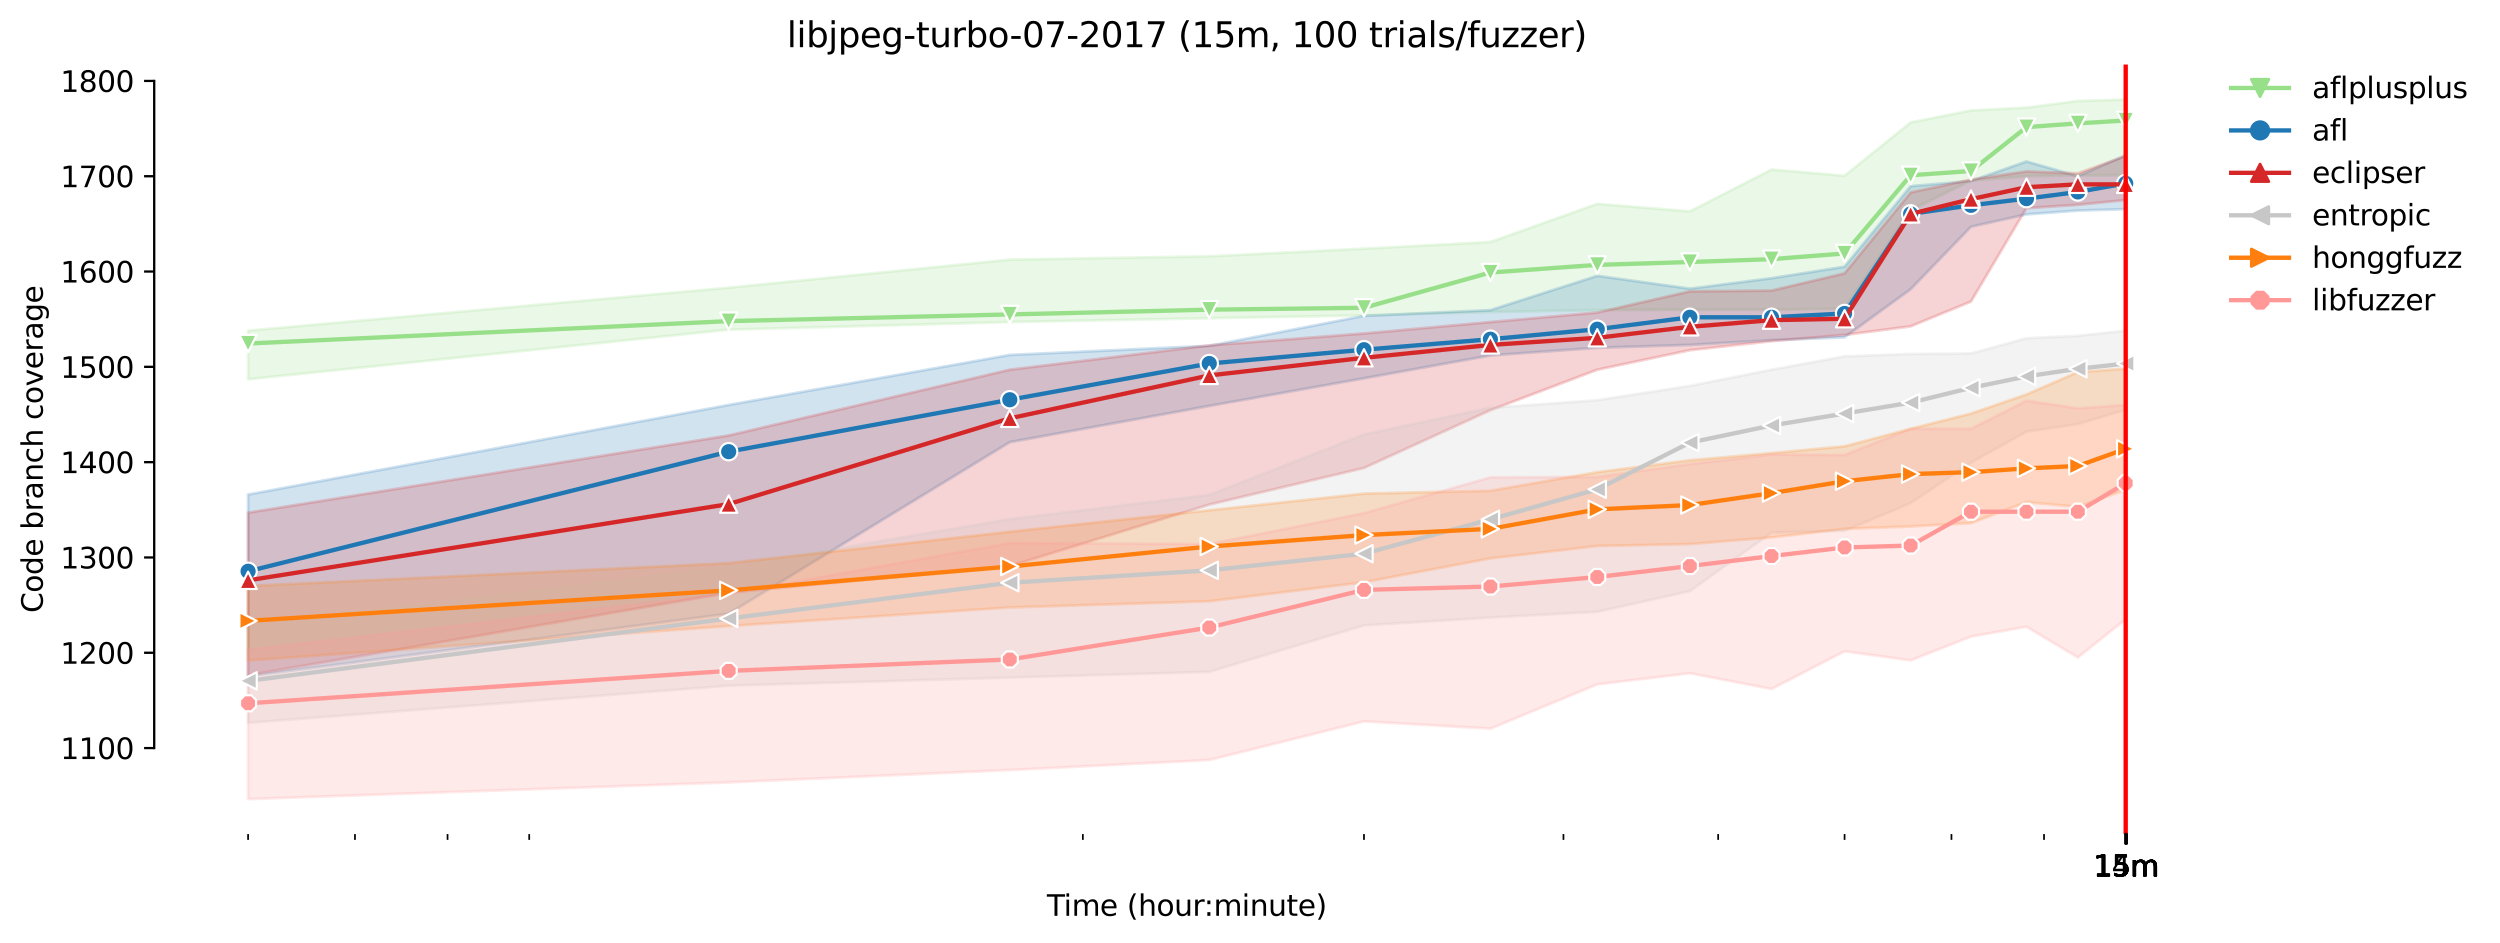 <?xml version="1.0" encoding="utf-8" standalone="no"?>
<!DOCTYPE svg PUBLIC "-//W3C//DTD SVG 1.1//EN"
  "http://www.w3.org/Graphics/SVG/1.1/DTD/svg11.dtd">
<svg height="325.986pt" version="1.1" viewBox="0 0 864.542 325.986" width="864.542pt" xmlns="http://www.w3.org/2000/svg" xmlns:xlink="http://www.w3.org/1999/xlink">
 <defs>
  <style type="text/css">*{stroke-linecap:butt;stroke-linejoin:round;}</style>
 </defs>
 <g id="figure_1">
  <g id="patch_1">
   <path d="M 0 325.986 
L 864.542 325.986 
L 864.542 0 
L 0 0 
z
" style="fill:#ffffff;"/>
  </g>
  <g id="axes_1">
   <g id="patch_2">
    <path d="M 53.328 288.43 
L 767.568 288.43 
L 767.568 22.318 
L 53.328 22.318 
z
" style="fill:#ffffff;"/>
   </g>
   <g id="PolyCollection_1">
    <defs>
     <path d="M 85.794 -211.648 
L 85.794 -194.839 
L 251.989 -211.977 
L 349.208 -214.614 
L 418.185 -215.932 
L 471.688 -216.921 
L 515.404 -218.075 
L 552.364 -218.73 
L 584.381 -218.899 
L 612.622 -218.894 
L 637.884 -219.228 
L 660.737 -253.316 
L 681.6 -263.557 
L 700.791 -265.041 
L 718.56 -265.37 
L 735.103 -265.37 
L 735.103 -291.572 
L 735.103 -291.572 
L 718.56 -291.078 
L 700.791 -288.771 
L 681.6 -287.782 
L 660.737 -283.662 
L 637.884 -265.205 
L 612.622 -267.348 
L 584.381 -252.899 
L 552.364 -255.483 
L 515.404 -242.299 
L 471.688 -239.992 
L 418.185 -237.355 
L 349.208 -236.202 
L 251.989 -226.496 
L 85.794 -211.648 
z
" id="md6601ae8f3" style="stroke:#98df8a;stroke-opacity:0.2;"/>
    </defs>
    <g clip-path="url(#pdb6bceb025)">
     <use style="fill:#98df8a;fill-opacity:0.2;stroke:#98df8a;stroke-opacity:0.2;" x="0" xlink:href="#md6601ae8f3" y="325.986"/>
    </g>
   </g>
   <g id="PolyCollection_2">
    <defs>
     <path d="M 85.794 -154.959 
L 85.794 -92.173 
L 251.989 -113.761 
L 349.208 -173.078 
L 418.185 -185.61 
L 471.688 -195.168 
L 515.404 -203.078 
L 552.364 -205.715 
L 584.381 -206.704 
L 612.622 -208.352 
L 637.884 -209.341 
L 660.737 -225.964 
L 681.6 -247.573 
L 700.791 -251.857 
L 718.56 -253.171 
L 735.103 -253.67 
L 735.103 -272.291 
L 735.103 -272.291 
L 718.56 -265.041 
L 700.791 -270.149 
L 681.6 -263.393 
L 660.737 -261.601 
L 637.884 -233.755 
L 612.622 -229.775 
L 584.381 -226.149 
L 552.364 -230.599 
L 515.404 -218.734 
L 471.688 -216.756 
L 418.185 -206.383 
L 349.208 -203.243 
L 251.989 -185.94 
L 85.794 -154.959 
z
" id="ma9e7f4d137" style="stroke:#1f77b4;stroke-opacity:0.2;"/>
    </defs>
    <g clip-path="url(#pdb6bceb025)">
     <use style="fill:#1f77b4;fill-opacity:0.2;stroke:#1f77b4;stroke-opacity:0.2;" x="0" xlink:href="#ma9e7f4d137" y="325.986"/>
    </g>
   </g>
   <g id="PolyCollection_3">
    <defs>
     <path d="M 85.794 -148.697 
L 85.794 -92.503 
L 251.989 -121.012 
L 349.208 -130.24 
L 418.185 -151.498 
L 471.688 -164.159 
L 515.404 -184.127 
L 552.364 -198.131 
L 584.381 -204.891 
L 612.622 -208.022 
L 637.884 -210.165 
L 660.737 -213.131 
L 681.6 -221.7 
L 700.791 -253.995 
L 718.56 -255.153 
L 735.103 -256.801 
L 735.103 -272.036 
L 735.103 -272.036 
L 718.56 -266.029 
L 700.791 -266.689 
L 681.6 -263.887 
L 660.737 -259.438 
L 637.884 -231.448 
L 612.622 -225.49 
L 584.381 -225.223 
L 552.364 -217.91 
L 515.404 -214.614 
L 471.688 -210.667 
L 418.185 -206.539 
L 349.208 -198.135 
L 251.989 -175.393 
L 85.794 -148.697 
z
" id="me989c72de7" style="stroke:#d62728;stroke-opacity:0.2;"/>
    </defs>
    <g clip-path="url(#pdb6bceb025)">
     <use style="fill:#d62728;fill-opacity:0.2;stroke:#d62728;stroke-opacity:0.2;" x="0" xlink:href="#me989c72de7" y="325.986"/>
    </g>
   </g>
   <g id="PolyCollection_4">
    <defs>
     <path d="M 85.794 -109.476 
L 85.794 -76.023 
L 251.989 -88.873 
L 349.208 -91.679 
L 418.185 -93.656 
L 471.688 -109.723 
L 515.404 -112.442 
L 552.364 -114.412 
L 584.381 -121.576 
L 612.622 -141.776 
L 637.884 -142.435 
L 660.737 -151.993 
L 681.6 -166 
L 700.791 -176.708 
L 718.56 -179.332 
L 735.103 -184.292 
L 735.103 -211.648 
L 735.103 -211.648 
L 718.56 -209.835 
L 700.791 -209.011 
L 681.6 -203.738 
L 660.737 -203.577 
L 637.884 -202.749 
L 612.622 -198.135 
L 584.381 -192.532 
L 552.364 -187.588 
L 515.404 -184.951 
L 471.688 -175.723 
L 418.185 -154.794 
L 349.208 -146.435 
L 251.989 -129.915 
L 85.794 -109.476 
z
" id="mcd4bc204a5" style="stroke:#c7c7c7;stroke-opacity:0.2;"/>
    </defs>
    <g clip-path="url(#pdb6bceb025)">
     <use style="fill:#c7c7c7;fill-opacity:0.2;stroke:#c7c7c7;stroke-opacity:0.2;" x="0" xlink:href="#mcd4bc204a5" y="325.986"/>
    </g>
   </g>
   <g id="PolyCollection_5">
    <defs>
     <path d="M 85.794 -123.319 
L 85.794 -97.574 
L 251.989 -109.476 
L 349.208 -115.903 
L 418.185 -118.045 
L 471.688 -124.637 
L 515.404 -132.877 
L 552.364 -137.161 
L 584.381 -137.821 
L 612.622 -140.128 
L 637.884 -143.086 
L 660.737 -143.918 
L 681.6 -145.071 
L 700.791 -152.322 
L 718.56 -150.674 
L 735.103 -156.607 
L 735.103 -198.464 
L 735.103 -198.464 
L 718.56 -197.311 
L 700.791 -189.578 
L 681.6 -182.974 
L 660.737 -177.7 
L 637.884 -171.648 
L 612.622 -169.3 
L 584.381 -166.824 
L 552.364 -162.704 
L 515.404 -156.277 
L 471.688 -155.289 
L 418.185 -149.521 
L 349.208 -142.105 
L 251.989 -131.229 
L 85.794 -123.319 
z
" id="m5d52ae0703" style="stroke:#ff7f0e;stroke-opacity:0.2;"/>
    </defs>
    <g clip-path="url(#pdb6bceb025)">
     <use style="fill:#ff7f0e;fill-opacity:0.2;stroke:#ff7f0e;stroke-opacity:0.2;" x="0" xlink:href="#m5d52ae0703" y="325.986"/>
    </g>
   </g>
   <g id="PolyCollection_6">
    <defs>
     <path d="M 85.794 -101.237 
L 85.794 -49.652 
L 251.989 -55.424 
L 349.208 -59.692 
L 418.185 -63.169 
L 471.688 -76.518 
L 515.404 -74.005 
L 552.364 -89.326 
L 584.381 -93.162 
L 612.622 -87.724 
L 637.884 -100.75 
L 660.737 -97.611 
L 681.6 -105.851 
L 700.791 -109.241 
L 718.56 -98.6 
L 735.103 -111.849 
L 735.103 -185.94 
L 735.103 -185.94 
L 718.56 -184.786 
L 700.791 -187.423 
L 681.6 -177.7 
L 660.737 -177.7 
L 637.884 -168.637 
L 612.622 -168.802 
L 584.381 -165.518 
L 552.364 -161.06 
L 515.404 -160.892 
L 471.688 -148.536 
L 418.185 -137.858 
L 349.208 -138.191 
L 251.989 -120.686 
L 85.794 -101.237 
z
" id="mc1c4b199f8" style="stroke:#ff9896;stroke-opacity:0.2;"/>
    </defs>
    <g clip-path="url(#pdb6bceb025)">
     <use style="fill:#ff9896;fill-opacity:0.2;stroke:#ff9896;stroke-opacity:0.2;" x="0" xlink:href="#mc1c4b199f8" y="325.986"/>
    </g>
   </g>
   <g id="matplotlib.axis_1">
    <g id="xtick_1">
     <g id="line2d_1">
      <defs>
       <path d="M 0 0 
L 0 3.5 
" id="mea79b7e0ae" style="stroke:#000000;stroke-width:0.8;"/>
      </defs>
      <g>
       <use style="stroke:#000000;stroke-width:0.8;" x="735.103" xlink:href="#mea79b7e0ae" y="288.43"/>
      </g>
     </g>
     <g id="text_1">
      <!-- 14m -->
      <g transform="translate(723.87 303.029)scale(0.1 -0.1)">
       <defs>
        <path d="M 794 531 
L 1825 531 
L 1825 4091 
L 703 3866 
L 703 4441 
L 1819 4666 
L 2450 4666 
L 2450 531 
L 3481 531 
L 3481 0 
L 794 0 
L 794 531 
z
" id="DejaVuSans-31" transform="scale(0.016)"/>
        <path d="M 2419 4116 
L 825 1625 
L 2419 1625 
L 2419 4116 
z
M 2253 4666 
L 3047 4666 
L 3047 1625 
L 3713 1625 
L 3713 1100 
L 3047 1100 
L 3047 0 
L 2419 0 
L 2419 1100 
L 313 1100 
L 313 1709 
L 2253 4666 
z
" id="DejaVuSans-34" transform="scale(0.016)"/>
        <path d="M 3328 2828 
Q 3544 3216 3844 3400 
Q 4144 3584 4550 3584 
Q 5097 3584 5394 3201 
Q 5691 2819 5691 2113 
L 5691 0 
L 5113 0 
L 5113 2094 
Q 5113 2597 4934 2840 
Q 4756 3084 4391 3084 
Q 3944 3084 3684 2787 
Q 3425 2491 3425 1978 
L 3425 0 
L 2847 0 
L 2847 2094 
Q 2847 2600 2669 2842 
Q 2491 3084 2119 3084 
Q 1678 3084 1418 2786 
Q 1159 2488 1159 1978 
L 1159 0 
L 581 0 
L 581 3500 
L 1159 3500 
L 1159 2956 
Q 1356 3278 1631 3431 
Q 1906 3584 2284 3584 
Q 2666 3584 2933 3390 
Q 3200 3197 3328 2828 
z
" id="DejaVuSans-6d" transform="scale(0.016)"/>
       </defs>
       <use xlink:href="#DejaVuSans-31"/>
       <use x="63.623" xlink:href="#DejaVuSans-34"/>
       <use x="127.246" xlink:href="#DejaVuSans-6d"/>
      </g>
     </g>
    </g>
    <g id="xtick_2">
     <g id="line2d_2">
      <g>
       <use style="stroke:#000000;stroke-width:0.8;" x="735.127" xlink:href="#mea79b7e0ae" y="288.43"/>
      </g>
     </g>
     <g id="text_2">
      <!-- 15m -->
      <g transform="translate(723.894 303.029)scale(0.1 -0.1)">
       <defs>
        <path d="M 691 4666 
L 3169 4666 
L 3169 4134 
L 1269 4134 
L 1269 2991 
Q 1406 3038 1543 3061 
Q 1681 3084 1819 3084 
Q 2600 3084 3056 2656 
Q 3513 2228 3513 1497 
Q 3513 744 3044 326 
Q 2575 -91 1722 -91 
Q 1428 -91 1123 -41 
Q 819 9 494 109 
L 494 744 
Q 775 591 1075 516 
Q 1375 441 1709 441 
Q 2250 441 2565 725 
Q 2881 1009 2881 1497 
Q 2881 1984 2565 2268 
Q 2250 2553 1709 2553 
Q 1456 2553 1204 2497 
Q 953 2441 691 2322 
L 691 4666 
z
" id="DejaVuSans-35" transform="scale(0.016)"/>
       </defs>
       <use xlink:href="#DejaVuSans-31"/>
       <use x="63.623" xlink:href="#DejaVuSans-35"/>
       <use x="127.246" xlink:href="#DejaVuSans-6d"/>
      </g>
     </g>
    </g>
    <g id="xtick_3">
     <g id="line2d_3">
      <g>
       <use style="stroke:#000000;stroke-width:0.8;" x="735.151" xlink:href="#mea79b7e0ae" y="288.43"/>
      </g>
     </g>
     <g id="text_3">
      <!-- 15m -->
      <g transform="translate(723.918 303.029)scale(0.1 -0.1)">
       <use xlink:href="#DejaVuSans-31"/>
       <use x="63.623" xlink:href="#DejaVuSans-35"/>
       <use x="127.246" xlink:href="#DejaVuSans-6d"/>
      </g>
     </g>
    </g>
    <g id="xtick_4">
     <g id="line2d_4">
      <g>
       <use style="stroke:#000000;stroke-width:0.8;" x="735.175" xlink:href="#mea79b7e0ae" y="288.43"/>
      </g>
     </g>
     <g id="text_4">
      <!-- 15m -->
      <g transform="translate(723.942 303.029)scale(0.1 -0.1)">
       <use xlink:href="#DejaVuSans-31"/>
       <use x="63.623" xlink:href="#DejaVuSans-35"/>
       <use x="127.246" xlink:href="#DejaVuSans-6d"/>
      </g>
     </g>
    </g>
    <g id="xtick_5">
     <g id="line2d_5">
      <g>
       <use style="stroke:#000000;stroke-width:0.8;" x="735.199" xlink:href="#mea79b7e0ae" y="288.43"/>
      </g>
     </g>
     <g id="text_5">
      <!-- 15m -->
      <g transform="translate(723.967 303.029)scale(0.1 -0.1)">
       <use xlink:href="#DejaVuSans-31"/>
       <use x="63.623" xlink:href="#DejaVuSans-35"/>
       <use x="127.246" xlink:href="#DejaVuSans-6d"/>
      </g>
     </g>
    </g>
    <g id="xtick_6">
     <g id="line2d_6">
      <g>
       <use style="stroke:#000000;stroke-width:0.8;" x="735.224" xlink:href="#mea79b7e0ae" y="288.43"/>
      </g>
     </g>
     <g id="text_6">
      <!-- 15m -->
      <g transform="translate(723.991 303.029)scale(0.1 -0.1)">
       <use xlink:href="#DejaVuSans-31"/>
       <use x="63.623" xlink:href="#DejaVuSans-35"/>
       <use x="127.246" xlink:href="#DejaVuSans-6d"/>
      </g>
     </g>
    </g>
    <g id="xtick_7">
     <g id="line2d_7">
      <g>
       <use style="stroke:#000000;stroke-width:0.8;" x="735.248" xlink:href="#mea79b7e0ae" y="288.43"/>
      </g>
     </g>
     <g id="text_7">
      <!-- 15m -->
      <g transform="translate(724.015 303.029)scale(0.1 -0.1)">
       <use xlink:href="#DejaVuSans-31"/>
       <use x="63.623" xlink:href="#DejaVuSans-35"/>
       <use x="127.246" xlink:href="#DejaVuSans-6d"/>
      </g>
     </g>
    </g>
    <g id="xtick_8">
     <g id="line2d_8">
      <g>
       <use style="stroke:#000000;stroke-width:0.8;" x="735.272" xlink:href="#mea79b7e0ae" y="288.43"/>
      </g>
     </g>
     <g id="text_8">
      <!-- 15m -->
      <g transform="translate(724.039 303.029)scale(0.1 -0.1)">
       <use xlink:href="#DejaVuSans-31"/>
       <use x="63.623" xlink:href="#DejaVuSans-35"/>
       <use x="127.246" xlink:href="#DejaVuSans-6d"/>
      </g>
     </g>
    </g>
    <g id="xtick_9">
     <g id="line2d_9">
      <g>
       <use style="stroke:#000000;stroke-width:0.8;" x="735.296" xlink:href="#mea79b7e0ae" y="288.43"/>
      </g>
     </g>
     <g id="text_9">
      <!-- 15m -->
      <g transform="translate(724.064 303.029)scale(0.1 -0.1)">
       <use xlink:href="#DejaVuSans-31"/>
       <use x="63.623" xlink:href="#DejaVuSans-35"/>
       <use x="127.246" xlink:href="#DejaVuSans-6d"/>
      </g>
     </g>
    </g>
    <g id="xtick_10">
     <g id="line2d_10">
      <g>
       <use style="stroke:#000000;stroke-width:0.8;" x="735.321" xlink:href="#mea79b7e0ae" y="288.43"/>
      </g>
     </g>
     <g id="text_10">
      <!-- 15m -->
      <g transform="translate(724.088 303.029)scale(0.1 -0.1)">
       <use xlink:href="#DejaVuSans-31"/>
       <use x="63.623" xlink:href="#DejaVuSans-35"/>
       <use x="127.246" xlink:href="#DejaVuSans-6d"/>
      </g>
     </g>
    </g>
    <g id="xtick_11">
     <g id="line2d_11">
      <g>
       <use style="stroke:#000000;stroke-width:0.8;" x="735.345" xlink:href="#mea79b7e0ae" y="288.43"/>
      </g>
     </g>
     <g id="text_11">
      <!-- 15m -->
      <g transform="translate(724.112 303.029)scale(0.1 -0.1)">
       <use xlink:href="#DejaVuSans-31"/>
       <use x="63.623" xlink:href="#DejaVuSans-35"/>
       <use x="127.246" xlink:href="#DejaVuSans-6d"/>
      </g>
     </g>
    </g>
    <g id="xtick_12">
     <g id="line2d_12">
      <g>
       <use style="stroke:#000000;stroke-width:0.8;" x="735.369" xlink:href="#mea79b7e0ae" y="288.43"/>
      </g>
     </g>
     <g id="text_12">
      <!-- 15m -->
      <g transform="translate(724.136 303.029)scale(0.1 -0.1)">
       <use xlink:href="#DejaVuSans-31"/>
       <use x="63.623" xlink:href="#DejaVuSans-35"/>
       <use x="127.246" xlink:href="#DejaVuSans-6d"/>
      </g>
     </g>
    </g>
    <g id="xtick_13">
     <g id="line2d_13">
      <defs>
       <path d="M 0 0 
L 0 2 
" id="m523b921705" style="stroke:#000000;stroke-width:0.6;"/>
      </defs>
      <g>
       <use style="stroke:#000000;stroke-width:0.6;" x="85.794" xlink:href="#m523b921705" y="288.43"/>
      </g>
     </g>
    </g>
    <g id="xtick_14">
     <g id="line2d_14">
      <g>
       <use style="stroke:#000000;stroke-width:0.6;" x="122.754" xlink:href="#m523b921705" y="288.43"/>
      </g>
     </g>
    </g>
    <g id="xtick_15">
     <g id="line2d_15">
      <g>
       <use style="stroke:#000000;stroke-width:0.6;" x="154.771" xlink:href="#m523b921705" y="288.43"/>
      </g>
     </g>
    </g>
    <g id="xtick_16">
     <g id="line2d_16">
      <g>
       <use style="stroke:#000000;stroke-width:0.6;" x="183.012" xlink:href="#m523b921705" y="288.43"/>
      </g>
     </g>
    </g>
    <g id="xtick_17">
     <g id="line2d_17">
      <g>
       <use style="stroke:#000000;stroke-width:0.6;" x="374.47" xlink:href="#m523b921705" y="288.43"/>
      </g>
     </g>
    </g>
    <g id="xtick_18">
     <g id="line2d_18">
      <g>
       <use style="stroke:#000000;stroke-width:0.6;" x="471.688" xlink:href="#m523b921705" y="288.43"/>
      </g>
     </g>
    </g>
    <g id="xtick_19">
     <g id="line2d_19">
      <g>
       <use style="stroke:#000000;stroke-width:0.6;" x="540.666" xlink:href="#m523b921705" y="288.43"/>
      </g>
     </g>
    </g>
    <g id="xtick_20">
     <g id="line2d_20">
      <g>
       <use style="stroke:#000000;stroke-width:0.6;" x="594.169" xlink:href="#m523b921705" y="288.43"/>
      </g>
     </g>
    </g>
    <g id="xtick_21">
     <g id="line2d_21">
      <g>
       <use style="stroke:#000000;stroke-width:0.6;" x="637.884" xlink:href="#m523b921705" y="288.43"/>
      </g>
     </g>
    </g>
    <g id="xtick_22">
     <g id="line2d_22">
      <g>
       <use style="stroke:#000000;stroke-width:0.6;" x="674.845" xlink:href="#m523b921705" y="288.43"/>
      </g>
     </g>
    </g>
    <g id="xtick_23">
     <g id="line2d_23">
      <g>
       <use style="stroke:#000000;stroke-width:0.6;" x="706.862" xlink:href="#m523b921705" y="288.43"/>
      </g>
     </g>
    </g>
    <g id="text_13">
     <!-- Time (hour:minute) -->
     <g transform="translate(362.041 316.707)scale(0.1 -0.1)">
      <defs>
       <path d="M -19 4666 
L 3928 4666 
L 3928 4134 
L 2272 4134 
L 2272 0 
L 1638 0 
L 1638 4134 
L -19 4134 
L -19 4666 
z
" id="DejaVuSans-54" transform="scale(0.016)"/>
       <path d="M 603 3500 
L 1178 3500 
L 1178 0 
L 603 0 
L 603 3500 
z
M 603 4863 
L 1178 4863 
L 1178 4134 
L 603 4134 
L 603 4863 
z
" id="DejaVuSans-69" transform="scale(0.016)"/>
       <path d="M 3597 1894 
L 3597 1613 
L 953 1613 
Q 991 1019 1311 708 
Q 1631 397 2203 397 
Q 2534 397 2845 478 
Q 3156 559 3463 722 
L 3463 178 
Q 3153 47 2828 -22 
Q 2503 -91 2169 -91 
Q 1331 -91 842 396 
Q 353 884 353 1716 
Q 353 2575 817 3079 
Q 1281 3584 2069 3584 
Q 2775 3584 3186 3129 
Q 3597 2675 3597 1894 
z
M 3022 2063 
Q 3016 2534 2758 2815 
Q 2500 3097 2075 3097 
Q 1594 3097 1305 2825 
Q 1016 2553 972 2059 
L 3022 2063 
z
" id="DejaVuSans-65" transform="scale(0.016)"/>
       <path id="DejaVuSans-20" transform="scale(0.016)"/>
       <path d="M 1984 4856 
Q 1566 4138 1362 3434 
Q 1159 2731 1159 2009 
Q 1159 1288 1364 580 
Q 1569 -128 1984 -844 
L 1484 -844 
Q 1016 -109 783 600 
Q 550 1309 550 2009 
Q 550 2706 781 3412 
Q 1013 4119 1484 4856 
L 1984 4856 
z
" id="DejaVuSans-28" transform="scale(0.016)"/>
       <path d="M 3513 2113 
L 3513 0 
L 2938 0 
L 2938 2094 
Q 2938 2591 2744 2837 
Q 2550 3084 2163 3084 
Q 1697 3084 1428 2787 
Q 1159 2491 1159 1978 
L 1159 0 
L 581 0 
L 581 4863 
L 1159 4863 
L 1159 2956 
Q 1366 3272 1645 3428 
Q 1925 3584 2291 3584 
Q 2894 3584 3203 3211 
Q 3513 2838 3513 2113 
z
" id="DejaVuSans-68" transform="scale(0.016)"/>
       <path d="M 1959 3097 
Q 1497 3097 1228 2736 
Q 959 2375 959 1747 
Q 959 1119 1226 758 
Q 1494 397 1959 397 
Q 2419 397 2687 759 
Q 2956 1122 2956 1747 
Q 2956 2369 2687 2733 
Q 2419 3097 1959 3097 
z
M 1959 3584 
Q 2709 3584 3137 3096 
Q 3566 2609 3566 1747 
Q 3566 888 3137 398 
Q 2709 -91 1959 -91 
Q 1206 -91 779 398 
Q 353 888 353 1747 
Q 353 2609 779 3096 
Q 1206 3584 1959 3584 
z
" id="DejaVuSans-6f" transform="scale(0.016)"/>
       <path d="M 544 1381 
L 544 3500 
L 1119 3500 
L 1119 1403 
Q 1119 906 1312 657 
Q 1506 409 1894 409 
Q 2359 409 2629 706 
Q 2900 1003 2900 1516 
L 2900 3500 
L 3475 3500 
L 3475 0 
L 2900 0 
L 2900 538 
Q 2691 219 2414 64 
Q 2138 -91 1772 -91 
Q 1169 -91 856 284 
Q 544 659 544 1381 
z
M 1991 3584 
L 1991 3584 
z
" id="DejaVuSans-75" transform="scale(0.016)"/>
       <path d="M 2631 2963 
Q 2534 3019 2420 3045 
Q 2306 3072 2169 3072 
Q 1681 3072 1420 2755 
Q 1159 2438 1159 1844 
L 1159 0 
L 581 0 
L 581 3500 
L 1159 3500 
L 1159 2956 
Q 1341 3275 1631 3429 
Q 1922 3584 2338 3584 
Q 2397 3584 2469 3576 
Q 2541 3569 2628 3553 
L 2631 2963 
z
" id="DejaVuSans-72" transform="scale(0.016)"/>
       <path d="M 750 794 
L 1409 794 
L 1409 0 
L 750 0 
L 750 794 
z
M 750 3309 
L 1409 3309 
L 1409 2516 
L 750 2516 
L 750 3309 
z
" id="DejaVuSans-3a" transform="scale(0.016)"/>
       <path d="M 3513 2113 
L 3513 0 
L 2938 0 
L 2938 2094 
Q 2938 2591 2744 2837 
Q 2550 3084 2163 3084 
Q 1697 3084 1428 2787 
Q 1159 2491 1159 1978 
L 1159 0 
L 581 0 
L 581 3500 
L 1159 3500 
L 1159 2956 
Q 1366 3272 1645 3428 
Q 1925 3584 2291 3584 
Q 2894 3584 3203 3211 
Q 3513 2838 3513 2113 
z
" id="DejaVuSans-6e" transform="scale(0.016)"/>
       <path d="M 1172 4494 
L 1172 3500 
L 2356 3500 
L 2356 3053 
L 1172 3053 
L 1172 1153 
Q 1172 725 1289 603 
Q 1406 481 1766 481 
L 2356 481 
L 2356 0 
L 1766 0 
Q 1100 0 847 248 
Q 594 497 594 1153 
L 594 3053 
L 172 3053 
L 172 3500 
L 594 3500 
L 594 4494 
L 1172 4494 
z
" id="DejaVuSans-74" transform="scale(0.016)"/>
       <path d="M 513 4856 
L 1013 4856 
Q 1481 4119 1714 3412 
Q 1947 2706 1947 2009 
Q 1947 1309 1714 600 
Q 1481 -109 1013 -844 
L 513 -844 
Q 928 -128 1133 580 
Q 1338 1288 1338 2009 
Q 1338 2731 1133 3434 
Q 928 4138 513 4856 
z
" id="DejaVuSans-29" transform="scale(0.016)"/>
      </defs>
      <use xlink:href="#DejaVuSans-54"/>
      <use x="57.959" xlink:href="#DejaVuSans-69"/>
      <use x="85.742" xlink:href="#DejaVuSans-6d"/>
      <use x="183.154" xlink:href="#DejaVuSans-65"/>
      <use x="244.678" xlink:href="#DejaVuSans-20"/>
      <use x="276.465" xlink:href="#DejaVuSans-28"/>
      <use x="315.479" xlink:href="#DejaVuSans-68"/>
      <use x="378.857" xlink:href="#DejaVuSans-6f"/>
      <use x="440.039" xlink:href="#DejaVuSans-75"/>
      <use x="503.418" xlink:href="#DejaVuSans-72"/>
      <use x="542.781" xlink:href="#DejaVuSans-3a"/>
      <use x="576.473" xlink:href="#DejaVuSans-6d"/>
      <use x="673.885" xlink:href="#DejaVuSans-69"/>
      <use x="701.668" xlink:href="#DejaVuSans-6e"/>
      <use x="765.047" xlink:href="#DejaVuSans-75"/>
      <use x="828.426" xlink:href="#DejaVuSans-74"/>
      <use x="867.635" xlink:href="#DejaVuSans-65"/>
      <use x="929.158" xlink:href="#DejaVuSans-29"/>
     </g>
    </g>
   </g>
   <g id="matplotlib.axis_2">
    <g id="ytick_1">
     <g id="line2d_24">
      <defs>
       <path d="M 0 0 
L -3.5 0 
" id="m2d2315af9e" style="stroke:#000000;stroke-width:0.8;"/>
      </defs>
      <g>
       <use style="stroke:#000000;stroke-width:0.8;" x="53.328" xlink:href="#m2d2315af9e" y="258.697"/>
      </g>
     </g>
     <g id="text_14">
      <!-- 1100 -->
      <g transform="translate(20.878 262.496)scale(0.1 -0.1)">
       <defs>
        <path d="M 2034 4250 
Q 1547 4250 1301 3770 
Q 1056 3291 1056 2328 
Q 1056 1369 1301 889 
Q 1547 409 2034 409 
Q 2525 409 2770 889 
Q 3016 1369 3016 2328 
Q 3016 3291 2770 3770 
Q 2525 4250 2034 4250 
z
M 2034 4750 
Q 2819 4750 3233 4129 
Q 3647 3509 3647 2328 
Q 3647 1150 3233 529 
Q 2819 -91 2034 -91 
Q 1250 -91 836 529 
Q 422 1150 422 2328 
Q 422 3509 836 4129 
Q 1250 4750 2034 4750 
z
" id="DejaVuSans-30" transform="scale(0.016)"/>
       </defs>
       <use xlink:href="#DejaVuSans-31"/>
       <use x="63.623" xlink:href="#DejaVuSans-31"/>
       <use x="127.246" xlink:href="#DejaVuSans-30"/>
       <use x="190.869" xlink:href="#DejaVuSans-30"/>
      </g>
     </g>
    </g>
    <g id="ytick_2">
     <g id="line2d_25">
      <g>
       <use style="stroke:#000000;stroke-width:0.8;" x="53.328" xlink:href="#m2d2315af9e" y="225.739"/>
      </g>
     </g>
     <g id="text_15">
      <!-- 1200 -->
      <g transform="translate(20.878 229.538)scale(0.1 -0.1)">
       <defs>
        <path d="M 1228 531 
L 3431 531 
L 3431 0 
L 469 0 
L 469 531 
Q 828 903 1448 1529 
Q 2069 2156 2228 2338 
Q 2531 2678 2651 2914 
Q 2772 3150 2772 3378 
Q 2772 3750 2511 3984 
Q 2250 4219 1831 4219 
Q 1534 4219 1204 4116 
Q 875 4013 500 3803 
L 500 4441 
Q 881 4594 1212 4672 
Q 1544 4750 1819 4750 
Q 2544 4750 2975 4387 
Q 3406 4025 3406 3419 
Q 3406 3131 3298 2873 
Q 3191 2616 2906 2266 
Q 2828 2175 2409 1742 
Q 1991 1309 1228 531 
z
" id="DejaVuSans-32" transform="scale(0.016)"/>
       </defs>
       <use xlink:href="#DejaVuSans-31"/>
       <use x="63.623" xlink:href="#DejaVuSans-32"/>
       <use x="127.246" xlink:href="#DejaVuSans-30"/>
       <use x="190.869" xlink:href="#DejaVuSans-30"/>
      </g>
     </g>
    </g>
    <g id="ytick_3">
     <g id="line2d_26">
      <g>
       <use style="stroke:#000000;stroke-width:0.8;" x="53.328" xlink:href="#m2d2315af9e" y="192.78"/>
      </g>
     </g>
     <g id="text_16">
      <!-- 1300 -->
      <g transform="translate(20.878 196.579)scale(0.1 -0.1)">
       <defs>
        <path d="M 2597 2516 
Q 3050 2419 3304 2112 
Q 3559 1806 3559 1356 
Q 3559 666 3084 287 
Q 2609 -91 1734 -91 
Q 1441 -91 1130 -33 
Q 819 25 488 141 
L 488 750 
Q 750 597 1062 519 
Q 1375 441 1716 441 
Q 2309 441 2620 675 
Q 2931 909 2931 1356 
Q 2931 1769 2642 2001 
Q 2353 2234 1838 2234 
L 1294 2234 
L 1294 2753 
L 1863 2753 
Q 2328 2753 2575 2939 
Q 2822 3125 2822 3475 
Q 2822 3834 2567 4026 
Q 2313 4219 1838 4219 
Q 1578 4219 1281 4162 
Q 984 4106 628 3988 
L 628 4550 
Q 988 4650 1302 4700 
Q 1616 4750 1894 4750 
Q 2613 4750 3031 4423 
Q 3450 4097 3450 3541 
Q 3450 3153 3228 2886 
Q 3006 2619 2597 2516 
z
" id="DejaVuSans-33" transform="scale(0.016)"/>
       </defs>
       <use xlink:href="#DejaVuSans-31"/>
       <use x="63.623" xlink:href="#DejaVuSans-33"/>
       <use x="127.246" xlink:href="#DejaVuSans-30"/>
       <use x="190.869" xlink:href="#DejaVuSans-30"/>
      </g>
     </g>
    </g>
    <g id="ytick_4">
     <g id="line2d_27">
      <g>
       <use style="stroke:#000000;stroke-width:0.8;" x="53.328" xlink:href="#m2d2315af9e" y="159.821"/>
      </g>
     </g>
     <g id="text_17">
      <!-- 1400 -->
      <g transform="translate(20.878 163.621)scale(0.1 -0.1)">
       <use xlink:href="#DejaVuSans-31"/>
       <use x="63.623" xlink:href="#DejaVuSans-34"/>
       <use x="127.246" xlink:href="#DejaVuSans-30"/>
       <use x="190.869" xlink:href="#DejaVuSans-30"/>
      </g>
     </g>
    </g>
    <g id="ytick_5">
     <g id="line2d_28">
      <g>
       <use style="stroke:#000000;stroke-width:0.8;" x="53.328" xlink:href="#m2d2315af9e" y="126.863"/>
      </g>
     </g>
     <g id="text_18">
      <!-- 1500 -->
      <g transform="translate(20.878 130.662)scale(0.1 -0.1)">
       <use xlink:href="#DejaVuSans-31"/>
       <use x="63.623" xlink:href="#DejaVuSans-35"/>
       <use x="127.246" xlink:href="#DejaVuSans-30"/>
       <use x="190.869" xlink:href="#DejaVuSans-30"/>
      </g>
     </g>
    </g>
    <g id="ytick_6">
     <g id="line2d_29">
      <g>
       <use style="stroke:#000000;stroke-width:0.8;" x="53.328" xlink:href="#m2d2315af9e" y="93.904"/>
      </g>
     </g>
     <g id="text_19">
      <!-- 1600 -->
      <g transform="translate(20.878 97.704)scale(0.1 -0.1)">
       <defs>
        <path d="M 2113 2584 
Q 1688 2584 1439 2293 
Q 1191 2003 1191 1497 
Q 1191 994 1439 701 
Q 1688 409 2113 409 
Q 2538 409 2786 701 
Q 3034 994 3034 1497 
Q 3034 2003 2786 2293 
Q 2538 2584 2113 2584 
z
M 3366 4563 
L 3366 3988 
Q 3128 4100 2886 4159 
Q 2644 4219 2406 4219 
Q 1781 4219 1451 3797 
Q 1122 3375 1075 2522 
Q 1259 2794 1537 2939 
Q 1816 3084 2150 3084 
Q 2853 3084 3261 2657 
Q 3669 2231 3669 1497 
Q 3669 778 3244 343 
Q 2819 -91 2113 -91 
Q 1303 -91 875 529 
Q 447 1150 447 2328 
Q 447 3434 972 4092 
Q 1497 4750 2381 4750 
Q 2619 4750 2861 4703 
Q 3103 4656 3366 4563 
z
" id="DejaVuSans-36" transform="scale(0.016)"/>
       </defs>
       <use xlink:href="#DejaVuSans-31"/>
       <use x="63.623" xlink:href="#DejaVuSans-36"/>
       <use x="127.246" xlink:href="#DejaVuSans-30"/>
       <use x="190.869" xlink:href="#DejaVuSans-30"/>
      </g>
     </g>
    </g>
    <g id="ytick_7">
     <g id="line2d_30">
      <g>
       <use style="stroke:#000000;stroke-width:0.8;" x="53.328" xlink:href="#m2d2315af9e" y="60.946"/>
      </g>
     </g>
     <g id="text_20">
      <!-- 1700 -->
      <g transform="translate(20.878 64.745)scale(0.1 -0.1)">
       <defs>
        <path d="M 525 4666 
L 3525 4666 
L 3525 4397 
L 1831 0 
L 1172 0 
L 2766 4134 
L 525 4134 
L 525 4666 
z
" id="DejaVuSans-37" transform="scale(0.016)"/>
       </defs>
       <use xlink:href="#DejaVuSans-31"/>
       <use x="63.623" xlink:href="#DejaVuSans-37"/>
       <use x="127.246" xlink:href="#DejaVuSans-30"/>
       <use x="190.869" xlink:href="#DejaVuSans-30"/>
      </g>
     </g>
    </g>
    <g id="ytick_8">
     <g id="line2d_31">
      <g>
       <use style="stroke:#000000;stroke-width:0.8;" x="53.328" xlink:href="#m2d2315af9e" y="27.987"/>
      </g>
     </g>
     <g id="text_21">
      <!-- 1800 -->
      <g transform="translate(20.878 31.786)scale(0.1 -0.1)">
       <defs>
        <path d="M 2034 2216 
Q 1584 2216 1326 1975 
Q 1069 1734 1069 1313 
Q 1069 891 1326 650 
Q 1584 409 2034 409 
Q 2484 409 2743 651 
Q 3003 894 3003 1313 
Q 3003 1734 2745 1975 
Q 2488 2216 2034 2216 
z
M 1403 2484 
Q 997 2584 770 2862 
Q 544 3141 544 3541 
Q 544 4100 942 4425 
Q 1341 4750 2034 4750 
Q 2731 4750 3128 4425 
Q 3525 4100 3525 3541 
Q 3525 3141 3298 2862 
Q 3072 2584 2669 2484 
Q 3125 2378 3379 2068 
Q 3634 1759 3634 1313 
Q 3634 634 3220 271 
Q 2806 -91 2034 -91 
Q 1263 -91 848 271 
Q 434 634 434 1313 
Q 434 1759 690 2068 
Q 947 2378 1403 2484 
z
M 1172 3481 
Q 1172 3119 1398 2916 
Q 1625 2713 2034 2713 
Q 2441 2713 2670 2916 
Q 2900 3119 2900 3481 
Q 2900 3844 2670 4047 
Q 2441 4250 2034 4250 
Q 1625 4250 1398 4047 
Q 1172 3844 1172 3481 
z
" id="DejaVuSans-38" transform="scale(0.016)"/>
       </defs>
       <use xlink:href="#DejaVuSans-31"/>
       <use x="63.623" xlink:href="#DejaVuSans-38"/>
       <use x="127.246" xlink:href="#DejaVuSans-30"/>
       <use x="190.869" xlink:href="#DejaVuSans-30"/>
      </g>
     </g>
    </g>
    <g id="text_22">
     <!-- Code branch coverage -->
     <g transform="translate(14.798 211.949)rotate(-90)scale(0.1 -0.1)">
      <defs>
       <path d="M 4122 4306 
L 4122 3641 
Q 3803 3938 3442 4084 
Q 3081 4231 2675 4231 
Q 1875 4231 1450 3742 
Q 1025 3253 1025 2328 
Q 1025 1406 1450 917 
Q 1875 428 2675 428 
Q 3081 428 3442 575 
Q 3803 722 4122 1019 
L 4122 359 
Q 3791 134 3420 21 
Q 3050 -91 2638 -91 
Q 1578 -91 968 557 
Q 359 1206 359 2328 
Q 359 3453 968 4101 
Q 1578 4750 2638 4750 
Q 3056 4750 3426 4639 
Q 3797 4528 4122 4306 
z
" id="DejaVuSans-43" transform="scale(0.016)"/>
       <path d="M 2906 2969 
L 2906 4863 
L 3481 4863 
L 3481 0 
L 2906 0 
L 2906 525 
Q 2725 213 2448 61 
Q 2172 -91 1784 -91 
Q 1150 -91 751 415 
Q 353 922 353 1747 
Q 353 2572 751 3078 
Q 1150 3584 1784 3584 
Q 2172 3584 2448 3432 
Q 2725 3281 2906 2969 
z
M 947 1747 
Q 947 1113 1208 752 
Q 1469 391 1925 391 
Q 2381 391 2643 752 
Q 2906 1113 2906 1747 
Q 2906 2381 2643 2742 
Q 2381 3103 1925 3103 
Q 1469 3103 1208 2742 
Q 947 2381 947 1747 
z
" id="DejaVuSans-64" transform="scale(0.016)"/>
       <path d="M 3116 1747 
Q 3116 2381 2855 2742 
Q 2594 3103 2138 3103 
Q 1681 3103 1420 2742 
Q 1159 2381 1159 1747 
Q 1159 1113 1420 752 
Q 1681 391 2138 391 
Q 2594 391 2855 752 
Q 3116 1113 3116 1747 
z
M 1159 2969 
Q 1341 3281 1617 3432 
Q 1894 3584 2278 3584 
Q 2916 3584 3314 3078 
Q 3713 2572 3713 1747 
Q 3713 922 3314 415 
Q 2916 -91 2278 -91 
Q 1894 -91 1617 61 
Q 1341 213 1159 525 
L 1159 0 
L 581 0 
L 581 4863 
L 1159 4863 
L 1159 2969 
z
" id="DejaVuSans-62" transform="scale(0.016)"/>
       <path d="M 2194 1759 
Q 1497 1759 1228 1600 
Q 959 1441 959 1056 
Q 959 750 1161 570 
Q 1363 391 1709 391 
Q 2188 391 2477 730 
Q 2766 1069 2766 1631 
L 2766 1759 
L 2194 1759 
z
M 3341 1997 
L 3341 0 
L 2766 0 
L 2766 531 
Q 2569 213 2275 61 
Q 1981 -91 1556 -91 
Q 1019 -91 701 211 
Q 384 513 384 1019 
Q 384 1609 779 1909 
Q 1175 2209 1959 2209 
L 2766 2209 
L 2766 2266 
Q 2766 2663 2505 2880 
Q 2244 3097 1772 3097 
Q 1472 3097 1187 3025 
Q 903 2953 641 2809 
L 641 3341 
Q 956 3463 1253 3523 
Q 1550 3584 1831 3584 
Q 2591 3584 2966 3190 
Q 3341 2797 3341 1997 
z
" id="DejaVuSans-61" transform="scale(0.016)"/>
       <path d="M 3122 3366 
L 3122 2828 
Q 2878 2963 2633 3030 
Q 2388 3097 2138 3097 
Q 1578 3097 1268 2742 
Q 959 2388 959 1747 
Q 959 1106 1268 751 
Q 1578 397 2138 397 
Q 2388 397 2633 464 
Q 2878 531 3122 666 
L 3122 134 
Q 2881 22 2623 -34 
Q 2366 -91 2075 -91 
Q 1284 -91 818 406 
Q 353 903 353 1747 
Q 353 2603 823 3093 
Q 1294 3584 2113 3584 
Q 2378 3584 2631 3529 
Q 2884 3475 3122 3366 
z
" id="DejaVuSans-63" transform="scale(0.016)"/>
       <path d="M 191 3500 
L 800 3500 
L 1894 563 
L 2988 3500 
L 3597 3500 
L 2284 0 
L 1503 0 
L 191 3500 
z
" id="DejaVuSans-76" transform="scale(0.016)"/>
       <path d="M 2906 1791 
Q 2906 2416 2648 2759 
Q 2391 3103 1925 3103 
Q 1463 3103 1205 2759 
Q 947 2416 947 1791 
Q 947 1169 1205 825 
Q 1463 481 1925 481 
Q 2391 481 2648 825 
Q 2906 1169 2906 1791 
z
M 3481 434 
Q 3481 -459 3084 -895 
Q 2688 -1331 1869 -1331 
Q 1566 -1331 1297 -1286 
Q 1028 -1241 775 -1147 
L 775 -588 
Q 1028 -725 1275 -790 
Q 1522 -856 1778 -856 
Q 2344 -856 2625 -561 
Q 2906 -266 2906 331 
L 2906 616 
Q 2728 306 2450 153 
Q 2172 0 1784 0 
Q 1141 0 747 490 
Q 353 981 353 1791 
Q 353 2603 747 3093 
Q 1141 3584 1784 3584 
Q 2172 3584 2450 3431 
Q 2728 3278 2906 2969 
L 2906 3500 
L 3481 3500 
L 3481 434 
z
" id="DejaVuSans-67" transform="scale(0.016)"/>
      </defs>
      <use xlink:href="#DejaVuSans-43"/>
      <use x="69.824" xlink:href="#DejaVuSans-6f"/>
      <use x="131.006" xlink:href="#DejaVuSans-64"/>
      <use x="194.482" xlink:href="#DejaVuSans-65"/>
      <use x="256.006" xlink:href="#DejaVuSans-20"/>
      <use x="287.793" xlink:href="#DejaVuSans-62"/>
      <use x="351.27" xlink:href="#DejaVuSans-72"/>
      <use x="392.383" xlink:href="#DejaVuSans-61"/>
      <use x="453.662" xlink:href="#DejaVuSans-6e"/>
      <use x="517.041" xlink:href="#DejaVuSans-63"/>
      <use x="572.021" xlink:href="#DejaVuSans-68"/>
      <use x="635.4" xlink:href="#DejaVuSans-20"/>
      <use x="667.188" xlink:href="#DejaVuSans-63"/>
      <use x="722.168" xlink:href="#DejaVuSans-6f"/>
      <use x="783.35" xlink:href="#DejaVuSans-76"/>
      <use x="842.529" xlink:href="#DejaVuSans-65"/>
      <use x="904.053" xlink:href="#DejaVuSans-72"/>
      <use x="945.166" xlink:href="#DejaVuSans-61"/>
      <use x="1006.445" xlink:href="#DejaVuSans-67"/>
      <use x="1069.922" xlink:href="#DejaVuSans-65"/>
     </g>
    </g>
   </g>
   <g id="line2d_32">
    <path clip-path="url(#pdb6bceb025)" d="M 85.794 118.788 
L 251.989 111.043 
L 349.208 108.736 
L 418.185 107.088 
L 471.688 106.429 
L 515.404 94.234 
L 552.364 91.597 
L 584.381 90.608 
L 612.622 89.62 
L 637.884 87.642 
L 660.737 60.616 
L 681.6 59.133 
L 700.791 43.972 
L 718.56 42.654 
L 735.103 41.665 
" style="fill:none;stroke:#98df8a;stroke-linecap:square;stroke-width:1.5;"/>
    <defs>
     <path d="M -0 3 
L 3 -3 
L -3 -3 
z
" id="m9a50cb5a38" style="stroke:#ffffff;stroke-linejoin:miter;stroke-width:0.75;"/>
    </defs>
    <g clip-path="url(#pdb6bceb025)">
     <use style="fill:#98df8a;stroke:#ffffff;stroke-linejoin:miter;stroke-width:0.75;" x="85.794" xlink:href="#m9a50cb5a38" y="118.788"/>
     <use style="fill:#98df8a;stroke:#ffffff;stroke-linejoin:miter;stroke-width:0.75;" x="251.989" xlink:href="#m9a50cb5a38" y="111.043"/>
     <use style="fill:#98df8a;stroke:#ffffff;stroke-linejoin:miter;stroke-width:0.75;" x="349.208" xlink:href="#m9a50cb5a38" y="108.736"/>
     <use style="fill:#98df8a;stroke:#ffffff;stroke-linejoin:miter;stroke-width:0.75;" x="418.185" xlink:href="#m9a50cb5a38" y="107.088"/>
     <use style="fill:#98df8a;stroke:#ffffff;stroke-linejoin:miter;stroke-width:0.75;" x="471.688" xlink:href="#m9a50cb5a38" y="106.429"/>
     <use style="fill:#98df8a;stroke:#ffffff;stroke-linejoin:miter;stroke-width:0.75;" x="515.404" xlink:href="#m9a50cb5a38" y="94.234"/>
     <use style="fill:#98df8a;stroke:#ffffff;stroke-linejoin:miter;stroke-width:0.75;" x="552.364" xlink:href="#m9a50cb5a38" y="91.597"/>
     <use style="fill:#98df8a;stroke:#ffffff;stroke-linejoin:miter;stroke-width:0.75;" x="584.381" xlink:href="#m9a50cb5a38" y="90.608"/>
     <use style="fill:#98df8a;stroke:#ffffff;stroke-linejoin:miter;stroke-width:0.75;" x="612.622" xlink:href="#m9a50cb5a38" y="89.62"/>
     <use style="fill:#98df8a;stroke:#ffffff;stroke-linejoin:miter;stroke-width:0.75;" x="637.884" xlink:href="#m9a50cb5a38" y="87.642"/>
     <use style="fill:#98df8a;stroke:#ffffff;stroke-linejoin:miter;stroke-width:0.75;" x="660.737" xlink:href="#m9a50cb5a38" y="60.616"/>
     <use style="fill:#98df8a;stroke:#ffffff;stroke-linejoin:miter;stroke-width:0.75;" x="681.6" xlink:href="#m9a50cb5a38" y="59.133"/>
     <use style="fill:#98df8a;stroke:#ffffff;stroke-linejoin:miter;stroke-width:0.75;" x="700.791" xlink:href="#m9a50cb5a38" y="43.972"/>
     <use style="fill:#98df8a;stroke:#ffffff;stroke-linejoin:miter;stroke-width:0.75;" x="718.56" xlink:href="#m9a50cb5a38" y="42.654"/>
     <use style="fill:#98df8a;stroke:#ffffff;stroke-linejoin:miter;stroke-width:0.75;" x="735.103" xlink:href="#m9a50cb5a38" y="41.665"/>
    </g>
   </g>
   <g id="line2d_33">
    <path clip-path="url(#pdb6bceb025)" d="M 85.794 197.559 
L 251.989 156.196 
L 349.208 138.234 
L 418.185 125.709 
L 471.688 120.93 
L 515.404 117.305 
L 552.364 113.844 
L 584.381 109.724 
L 612.622 109.724 
L 637.884 108.406 
L 660.737 73.964 
L 681.6 70.998 
L 700.791 68.691 
L 718.56 66.384 
L 735.103 63.418 
" style="fill:none;stroke:#1f77b4;stroke-linecap:square;stroke-width:1.5;"/>
    <defs>
     <path d="M 0 3 
C 0.796 3 1.559 2.684 2.121 2.121 
C 2.684 1.559 3 0.796 3 0 
C 3 -0.796 2.684 -1.559 2.121 -2.121 
C 1.559 -2.684 0.796 -3 0 -3 
C -0.796 -3 -1.559 -2.684 -2.121 -2.121 
C -2.684 -1.559 -3 -0.796 -3 0 
C -3 0.796 -2.684 1.559 -2.121 2.121 
C -1.559 2.684 -0.796 3 0 3 
z
" id="mcd49017587" style="stroke:#ffffff;stroke-width:0.75;"/>
    </defs>
    <g clip-path="url(#pdb6bceb025)">
     <use style="fill:#1f77b4;stroke:#ffffff;stroke-width:0.75;" x="85.794" xlink:href="#mcd49017587" y="197.559"/>
     <use style="fill:#1f77b4;stroke:#ffffff;stroke-width:0.75;" x="251.989" xlink:href="#mcd49017587" y="156.196"/>
     <use style="fill:#1f77b4;stroke:#ffffff;stroke-width:0.75;" x="349.208" xlink:href="#mcd49017587" y="138.234"/>
     <use style="fill:#1f77b4;stroke:#ffffff;stroke-width:0.75;" x="418.185" xlink:href="#mcd49017587" y="125.709"/>
     <use style="fill:#1f77b4;stroke:#ffffff;stroke-width:0.75;" x="471.688" xlink:href="#mcd49017587" y="120.93"/>
     <use style="fill:#1f77b4;stroke:#ffffff;stroke-width:0.75;" x="515.404" xlink:href="#mcd49017587" y="117.305"/>
     <use style="fill:#1f77b4;stroke:#ffffff;stroke-width:0.75;" x="552.364" xlink:href="#mcd49017587" y="113.844"/>
     <use style="fill:#1f77b4;stroke:#ffffff;stroke-width:0.75;" x="584.381" xlink:href="#mcd49017587" y="109.724"/>
     <use style="fill:#1f77b4;stroke:#ffffff;stroke-width:0.75;" x="612.622" xlink:href="#mcd49017587" y="109.724"/>
     <use style="fill:#1f77b4;stroke:#ffffff;stroke-width:0.75;" x="637.884" xlink:href="#mcd49017587" y="108.406"/>
     <use style="fill:#1f77b4;stroke:#ffffff;stroke-width:0.75;" x="660.737" xlink:href="#mcd49017587" y="73.964"/>
     <use style="fill:#1f77b4;stroke:#ffffff;stroke-width:0.75;" x="681.6" xlink:href="#mcd49017587" y="70.998"/>
     <use style="fill:#1f77b4;stroke:#ffffff;stroke-width:0.75;" x="700.791" xlink:href="#mcd49017587" y="68.691"/>
     <use style="fill:#1f77b4;stroke:#ffffff;stroke-width:0.75;" x="718.56" xlink:href="#mcd49017587" y="66.384"/>
     <use style="fill:#1f77b4;stroke:#ffffff;stroke-width:0.75;" x="735.103" xlink:href="#mcd49017587" y="63.418"/>
    </g>
   </g>
   <g id="line2d_34">
    <path clip-path="url(#pdb6bceb025)" d="M 85.794 200.69 
L 251.989 174.323 
L 349.208 144.661 
L 418.185 129.829 
L 471.688 123.732 
L 515.404 119.282 
L 552.364 116.811 
L 584.381 113.02 
L 612.622 110.713 
L 637.884 110.219 
L 660.737 73.964 
L 681.6 68.856 
L 700.791 64.736 
L 718.56 63.747 
L 735.103 63.747 
" style="fill:none;stroke:#d62728;stroke-linecap:square;stroke-width:1.5;"/>
    <defs>
     <path d="M 0 -3 
L -3 3 
L 3 3 
z
" id="mb6fdcbb03b" style="stroke:#ffffff;stroke-linejoin:miter;stroke-width:0.75;"/>
    </defs>
    <g clip-path="url(#pdb6bceb025)">
     <use style="fill:#d62728;stroke:#ffffff;stroke-linejoin:miter;stroke-width:0.75;" x="85.794" xlink:href="#mb6fdcbb03b" y="200.69"/>
     <use style="fill:#d62728;stroke:#ffffff;stroke-linejoin:miter;stroke-width:0.75;" x="251.989" xlink:href="#mb6fdcbb03b" y="174.323"/>
     <use style="fill:#d62728;stroke:#ffffff;stroke-linejoin:miter;stroke-width:0.75;" x="349.208" xlink:href="#mb6fdcbb03b" y="144.661"/>
     <use style="fill:#d62728;stroke:#ffffff;stroke-linejoin:miter;stroke-width:0.75;" x="418.185" xlink:href="#mb6fdcbb03b" y="129.829"/>
     <use style="fill:#d62728;stroke:#ffffff;stroke-linejoin:miter;stroke-width:0.75;" x="471.688" xlink:href="#mb6fdcbb03b" y="123.732"/>
     <use style="fill:#d62728;stroke:#ffffff;stroke-linejoin:miter;stroke-width:0.75;" x="515.404" xlink:href="#mb6fdcbb03b" y="119.282"/>
     <use style="fill:#d62728;stroke:#ffffff;stroke-linejoin:miter;stroke-width:0.75;" x="552.364" xlink:href="#mb6fdcbb03b" y="116.811"/>
     <use style="fill:#d62728;stroke:#ffffff;stroke-linejoin:miter;stroke-width:0.75;" x="584.381" xlink:href="#mb6fdcbb03b" y="113.02"/>
     <use style="fill:#d62728;stroke:#ffffff;stroke-linejoin:miter;stroke-width:0.75;" x="612.622" xlink:href="#mb6fdcbb03b" y="110.713"/>
     <use style="fill:#d62728;stroke:#ffffff;stroke-linejoin:miter;stroke-width:0.75;" x="637.884" xlink:href="#mb6fdcbb03b" y="110.219"/>
     <use style="fill:#d62728;stroke:#ffffff;stroke-linejoin:miter;stroke-width:0.75;" x="660.737" xlink:href="#mb6fdcbb03b" y="73.964"/>
     <use style="fill:#d62728;stroke:#ffffff;stroke-linejoin:miter;stroke-width:0.75;" x="681.6" xlink:href="#mb6fdcbb03b" y="68.856"/>
     <use style="fill:#d62728;stroke:#ffffff;stroke-linejoin:miter;stroke-width:0.75;" x="700.791" xlink:href="#mb6fdcbb03b" y="64.736"/>
     <use style="fill:#d62728;stroke:#ffffff;stroke-linejoin:miter;stroke-width:0.75;" x="718.56" xlink:href="#mb6fdcbb03b" y="63.747"/>
     <use style="fill:#d62728;stroke:#ffffff;stroke-linejoin:miter;stroke-width:0.75;" x="735.103" xlink:href="#mb6fdcbb03b" y="63.747"/>
    </g>
   </g>
   <g id="line2d_35">
    <path clip-path="url(#pdb6bceb025)" d="M 85.794 235.461 
L 251.989 213.874 
L 349.208 201.514 
L 418.185 197.229 
L 471.688 191.462 
L 515.404 179.597 
L 552.364 169.215 
L 584.381 153.065 
L 612.622 147.132 
L 637.884 143.013 
L 660.737 139.222 
L 681.6 134.114 
L 700.791 130.159 
L 718.56 127.522 
L 735.103 125.709 
" style="fill:none;stroke:#c7c7c7;stroke-linecap:square;stroke-width:1.5;"/>
    <defs>
     <path d="M -3 -0 
L 3 3 
L 3 -3 
z
" id="m0db2690771" style="stroke:#ffffff;stroke-linejoin:miter;stroke-width:0.75;"/>
    </defs>
    <g clip-path="url(#pdb6bceb025)">
     <use style="fill:#c7c7c7;stroke:#ffffff;stroke-linejoin:miter;stroke-width:0.75;" x="85.794" xlink:href="#m0db2690771" y="235.461"/>
     <use style="fill:#c7c7c7;stroke:#ffffff;stroke-linejoin:miter;stroke-width:0.75;" x="251.989" xlink:href="#m0db2690771" y="213.874"/>
     <use style="fill:#c7c7c7;stroke:#ffffff;stroke-linejoin:miter;stroke-width:0.75;" x="349.208" xlink:href="#m0db2690771" y="201.514"/>
     <use style="fill:#c7c7c7;stroke:#ffffff;stroke-linejoin:miter;stroke-width:0.75;" x="418.185" xlink:href="#m0db2690771" y="197.229"/>
     <use style="fill:#c7c7c7;stroke:#ffffff;stroke-linejoin:miter;stroke-width:0.75;" x="471.688" xlink:href="#m0db2690771" y="191.462"/>
     <use style="fill:#c7c7c7;stroke:#ffffff;stroke-linejoin:miter;stroke-width:0.75;" x="515.404" xlink:href="#m0db2690771" y="179.597"/>
     <use style="fill:#c7c7c7;stroke:#ffffff;stroke-linejoin:miter;stroke-width:0.75;" x="552.364" xlink:href="#m0db2690771" y="169.215"/>
     <use style="fill:#c7c7c7;stroke:#ffffff;stroke-linejoin:miter;stroke-width:0.75;" x="584.381" xlink:href="#m0db2690771" y="153.065"/>
     <use style="fill:#c7c7c7;stroke:#ffffff;stroke-linejoin:miter;stroke-width:0.75;" x="612.622" xlink:href="#m0db2690771" y="147.132"/>
     <use style="fill:#c7c7c7;stroke:#ffffff;stroke-linejoin:miter;stroke-width:0.75;" x="637.884" xlink:href="#m0db2690771" y="143.013"/>
     <use style="fill:#c7c7c7;stroke:#ffffff;stroke-linejoin:miter;stroke-width:0.75;" x="660.737" xlink:href="#m0db2690771" y="139.222"/>
     <use style="fill:#c7c7c7;stroke:#ffffff;stroke-linejoin:miter;stroke-width:0.75;" x="681.6" xlink:href="#m0db2690771" y="134.114"/>
     <use style="fill:#c7c7c7;stroke:#ffffff;stroke-linejoin:miter;stroke-width:0.75;" x="700.791" xlink:href="#m0db2690771" y="130.159"/>
     <use style="fill:#c7c7c7;stroke:#ffffff;stroke-linejoin:miter;stroke-width:0.75;" x="718.56" xlink:href="#m0db2690771" y="127.522"/>
     <use style="fill:#c7c7c7;stroke:#ffffff;stroke-linejoin:miter;stroke-width:0.75;" x="735.103" xlink:href="#m0db2690771" y="125.709"/>
    </g>
   </g>
   <g id="line2d_36">
    <path clip-path="url(#pdb6bceb025)" d="M 85.794 214.697 
L 251.989 204.151 
L 349.208 195.911 
L 418.185 188.99 
L 471.688 185.035 
L 515.404 182.892 
L 552.364 176.136 
L 584.381 174.653 
L 612.622 170.533 
L 637.884 166.413 
L 660.737 163.941 
L 681.6 163.282 
L 700.791 161.964 
L 718.56 161.14 
L 735.103 155.207 
" style="fill:none;stroke:#ff7f0e;stroke-linecap:square;stroke-width:1.5;"/>
    <defs>
     <path d="M 3 0 
L -3 -3 
L -3 3 
z
" id="m78eb7c9000" style="stroke:#ffffff;stroke-linejoin:miter;stroke-width:0.75;"/>
    </defs>
    <g clip-path="url(#pdb6bceb025)">
     <use style="fill:#ff7f0e;stroke:#ffffff;stroke-linejoin:miter;stroke-width:0.75;" x="85.794" xlink:href="#m78eb7c9000" y="214.697"/>
     <use style="fill:#ff7f0e;stroke:#ffffff;stroke-linejoin:miter;stroke-width:0.75;" x="251.989" xlink:href="#m78eb7c9000" y="204.151"/>
     <use style="fill:#ff7f0e;stroke:#ffffff;stroke-linejoin:miter;stroke-width:0.75;" x="349.208" xlink:href="#m78eb7c9000" y="195.911"/>
     <use style="fill:#ff7f0e;stroke:#ffffff;stroke-linejoin:miter;stroke-width:0.75;" x="418.185" xlink:href="#m78eb7c9000" y="188.99"/>
     <use style="fill:#ff7f0e;stroke:#ffffff;stroke-linejoin:miter;stroke-width:0.75;" x="471.688" xlink:href="#m78eb7c9000" y="185.035"/>
     <use style="fill:#ff7f0e;stroke:#ffffff;stroke-linejoin:miter;stroke-width:0.75;" x="515.404" xlink:href="#m78eb7c9000" y="182.892"/>
     <use style="fill:#ff7f0e;stroke:#ffffff;stroke-linejoin:miter;stroke-width:0.75;" x="552.364" xlink:href="#m78eb7c9000" y="176.136"/>
     <use style="fill:#ff7f0e;stroke:#ffffff;stroke-linejoin:miter;stroke-width:0.75;" x="584.381" xlink:href="#m78eb7c9000" y="174.653"/>
     <use style="fill:#ff7f0e;stroke:#ffffff;stroke-linejoin:miter;stroke-width:0.75;" x="612.622" xlink:href="#m78eb7c9000" y="170.533"/>
     <use style="fill:#ff7f0e;stroke:#ffffff;stroke-linejoin:miter;stroke-width:0.75;" x="637.884" xlink:href="#m78eb7c9000" y="166.413"/>
     <use style="fill:#ff7f0e;stroke:#ffffff;stroke-linejoin:miter;stroke-width:0.75;" x="660.737" xlink:href="#m78eb7c9000" y="163.941"/>
     <use style="fill:#ff7f0e;stroke:#ffffff;stroke-linejoin:miter;stroke-width:0.75;" x="681.6" xlink:href="#m78eb7c9000" y="163.282"/>
     <use style="fill:#ff7f0e;stroke:#ffffff;stroke-linejoin:miter;stroke-width:0.75;" x="700.791" xlink:href="#m78eb7c9000" y="161.964"/>
     <use style="fill:#ff7f0e;stroke:#ffffff;stroke-linejoin:miter;stroke-width:0.75;" x="718.56" xlink:href="#m78eb7c9000" y="161.14"/>
     <use style="fill:#ff7f0e;stroke:#ffffff;stroke-linejoin:miter;stroke-width:0.75;" x="735.103" xlink:href="#m78eb7c9000" y="155.207"/>
    </g>
   </g>
   <g id="line2d_37">
    <path clip-path="url(#pdb6bceb025)" d="M 85.794 243.207 
L 251.989 232.001 
L 349.208 228.046 
L 418.185 217.005 
L 471.688 203.986 
L 515.404 202.832 
L 552.364 199.537 
L 584.381 195.746 
L 612.622 192.286 
L 637.884 189.319 
L 660.737 188.66 
L 681.6 176.96 
L 700.791 176.96 
L 718.56 176.96 
L 735.103 167.072 
" style="fill:none;stroke:#ff9896;stroke-linecap:square;stroke-width:1.5;"/>
    <defs>
     <path d="M -1.148 -2.772 
L -2.772 -1.148 
L -2.772 1.148 
L -1.148 2.772 
L 1.148 2.772 
L 2.772 1.148 
L 2.772 -1.148 
L 1.148 -2.772 
z
" id="ma5259f63b1" style="stroke:#ffffff;stroke-linejoin:miter;stroke-width:0.75;"/>
    </defs>
    <g clip-path="url(#pdb6bceb025)">
     <use style="fill:#ff9896;stroke:#ffffff;stroke-linejoin:miter;stroke-width:0.75;" x="85.794" xlink:href="#ma5259f63b1" y="243.207"/>
     <use style="fill:#ff9896;stroke:#ffffff;stroke-linejoin:miter;stroke-width:0.75;" x="251.989" xlink:href="#ma5259f63b1" y="232.001"/>
     <use style="fill:#ff9896;stroke:#ffffff;stroke-linejoin:miter;stroke-width:0.75;" x="349.208" xlink:href="#ma5259f63b1" y="228.046"/>
     <use style="fill:#ff9896;stroke:#ffffff;stroke-linejoin:miter;stroke-width:0.75;" x="418.185" xlink:href="#ma5259f63b1" y="217.005"/>
     <use style="fill:#ff9896;stroke:#ffffff;stroke-linejoin:miter;stroke-width:0.75;" x="471.688" xlink:href="#ma5259f63b1" y="203.986"/>
     <use style="fill:#ff9896;stroke:#ffffff;stroke-linejoin:miter;stroke-width:0.75;" x="515.404" xlink:href="#ma5259f63b1" y="202.832"/>
     <use style="fill:#ff9896;stroke:#ffffff;stroke-linejoin:miter;stroke-width:0.75;" x="552.364" xlink:href="#ma5259f63b1" y="199.537"/>
     <use style="fill:#ff9896;stroke:#ffffff;stroke-linejoin:miter;stroke-width:0.75;" x="584.381" xlink:href="#ma5259f63b1" y="195.746"/>
     <use style="fill:#ff9896;stroke:#ffffff;stroke-linejoin:miter;stroke-width:0.75;" x="612.622" xlink:href="#ma5259f63b1" y="192.286"/>
     <use style="fill:#ff9896;stroke:#ffffff;stroke-linejoin:miter;stroke-width:0.75;" x="637.884" xlink:href="#ma5259f63b1" y="189.319"/>
     <use style="fill:#ff9896;stroke:#ffffff;stroke-linejoin:miter;stroke-width:0.75;" x="660.737" xlink:href="#ma5259f63b1" y="188.66"/>
     <use style="fill:#ff9896;stroke:#ffffff;stroke-linejoin:miter;stroke-width:0.75;" x="681.6" xlink:href="#ma5259f63b1" y="176.96"/>
     <use style="fill:#ff9896;stroke:#ffffff;stroke-linejoin:miter;stroke-width:0.75;" x="700.791" xlink:href="#ma5259f63b1" y="176.96"/>
     <use style="fill:#ff9896;stroke:#ffffff;stroke-linejoin:miter;stroke-width:0.75;" x="718.56" xlink:href="#ma5259f63b1" y="176.96"/>
     <use style="fill:#ff9896;stroke:#ffffff;stroke-linejoin:miter;stroke-width:0.75;" x="735.103" xlink:href="#ma5259f63b1" y="167.072"/>
    </g>
   </g>
   <g id="line2d_38"/>
   <g id="line2d_39"/>
   <g id="line2d_40"/>
   <g id="line2d_41"/>
   <g id="line2d_42"/>
   <g id="line2d_43"/>
   <g id="line2d_44">
    <path clip-path="url(#pdb6bceb025)" d="M 735.103 288.43 
L 735.103 22.318 
" style="fill:none;stroke:#ff0000;stroke-linecap:square;stroke-width:1.5;"/>
   </g>
   <g id="patch_3">
    <path d="M 53.328 258.697 
L 53.328 27.987 
" style="fill:none;stroke:#000000;stroke-linecap:square;stroke-linejoin:miter;stroke-width:0.8;"/>
   </g>
   <g id="patch_4">
    <path d="M 735.103 288.43 
L 735.369 288.43 
" style="fill:none;stroke:#000000;stroke-linecap:square;stroke-linejoin:miter;stroke-width:0.8;"/>
   </g>
   <g id="text_23">
    <!-- libjpeg-turbo-07-2017 (15m, 100 trials/fuzzer) -->
    <g transform="translate(272.127 16.318)scale(0.12 -0.12)">
     <defs>
      <path d="M 603 4863 
L 1178 4863 
L 1178 0 
L 603 0 
L 603 4863 
z
" id="DejaVuSans-6c" transform="scale(0.016)"/>
      <path d="M 603 3500 
L 1178 3500 
L 1178 -63 
Q 1178 -731 923 -1031 
Q 669 -1331 103 -1331 
L -116 -1331 
L -116 -844 
L 38 -844 
Q 366 -844 484 -692 
Q 603 -541 603 -63 
L 603 3500 
z
M 603 4863 
L 1178 4863 
L 1178 4134 
L 603 4134 
L 603 4863 
z
" id="DejaVuSans-6a" transform="scale(0.016)"/>
      <path d="M 1159 525 
L 1159 -1331 
L 581 -1331 
L 581 3500 
L 1159 3500 
L 1159 2969 
Q 1341 3281 1617 3432 
Q 1894 3584 2278 3584 
Q 2916 3584 3314 3078 
Q 3713 2572 3713 1747 
Q 3713 922 3314 415 
Q 2916 -91 2278 -91 
Q 1894 -91 1617 61 
Q 1341 213 1159 525 
z
M 3116 1747 
Q 3116 2381 2855 2742 
Q 2594 3103 2138 3103 
Q 1681 3103 1420 2742 
Q 1159 2381 1159 1747 
Q 1159 1113 1420 752 
Q 1681 391 2138 391 
Q 2594 391 2855 752 
Q 3116 1113 3116 1747 
z
" id="DejaVuSans-70" transform="scale(0.016)"/>
      <path d="M 313 2009 
L 1997 2009 
L 1997 1497 
L 313 1497 
L 313 2009 
z
" id="DejaVuSans-2d" transform="scale(0.016)"/>
      <path d="M 750 794 
L 1409 794 
L 1409 256 
L 897 -744 
L 494 -744 
L 750 256 
L 750 794 
z
" id="DejaVuSans-2c" transform="scale(0.016)"/>
      <path d="M 2834 3397 
L 2834 2853 
Q 2591 2978 2328 3040 
Q 2066 3103 1784 3103 
Q 1356 3103 1142 2972 
Q 928 2841 928 2578 
Q 928 2378 1081 2264 
Q 1234 2150 1697 2047 
L 1894 2003 
Q 2506 1872 2764 1633 
Q 3022 1394 3022 966 
Q 3022 478 2636 193 
Q 2250 -91 1575 -91 
Q 1294 -91 989 -36 
Q 684 19 347 128 
L 347 722 
Q 666 556 975 473 
Q 1284 391 1588 391 
Q 1994 391 2212 530 
Q 2431 669 2431 922 
Q 2431 1156 2273 1281 
Q 2116 1406 1581 1522 
L 1381 1569 
Q 847 1681 609 1914 
Q 372 2147 372 2553 
Q 372 3047 722 3315 
Q 1072 3584 1716 3584 
Q 2034 3584 2315 3537 
Q 2597 3491 2834 3397 
z
" id="DejaVuSans-73" transform="scale(0.016)"/>
      <path d="M 1625 4666 
L 2156 4666 
L 531 -594 
L 0 -594 
L 1625 4666 
z
" id="DejaVuSans-2f" transform="scale(0.016)"/>
      <path d="M 2375 4863 
L 2375 4384 
L 1825 4384 
Q 1516 4384 1395 4259 
Q 1275 4134 1275 3809 
L 1275 3500 
L 2222 3500 
L 2222 3053 
L 1275 3053 
L 1275 0 
L 697 0 
L 697 3053 
L 147 3053 
L 147 3500 
L 697 3500 
L 697 3744 
Q 697 4328 969 4595 
Q 1241 4863 1831 4863 
L 2375 4863 
z
" id="DejaVuSans-66" transform="scale(0.016)"/>
      <path d="M 353 3500 
L 3084 3500 
L 3084 2975 
L 922 459 
L 3084 459 
L 3084 0 
L 275 0 
L 275 525 
L 2438 3041 
L 353 3041 
L 353 3500 
z
" id="DejaVuSans-7a" transform="scale(0.016)"/>
     </defs>
     <use xlink:href="#DejaVuSans-6c"/>
     <use x="27.783" xlink:href="#DejaVuSans-69"/>
     <use x="55.566" xlink:href="#DejaVuSans-62"/>
     <use x="119.043" xlink:href="#DejaVuSans-6a"/>
     <use x="146.826" xlink:href="#DejaVuSans-70"/>
     <use x="210.303" xlink:href="#DejaVuSans-65"/>
     <use x="271.826" xlink:href="#DejaVuSans-67"/>
     <use x="335.303" xlink:href="#DejaVuSans-2d"/>
     <use x="371.387" xlink:href="#DejaVuSans-74"/>
     <use x="410.596" xlink:href="#DejaVuSans-75"/>
     <use x="473.975" xlink:href="#DejaVuSans-72"/>
     <use x="515.088" xlink:href="#DejaVuSans-62"/>
     <use x="578.564" xlink:href="#DejaVuSans-6f"/>
     <use x="641.621" xlink:href="#DejaVuSans-2d"/>
     <use x="677.705" xlink:href="#DejaVuSans-30"/>
     <use x="741.328" xlink:href="#DejaVuSans-37"/>
     <use x="804.951" xlink:href="#DejaVuSans-2d"/>
     <use x="841.035" xlink:href="#DejaVuSans-32"/>
     <use x="904.658" xlink:href="#DejaVuSans-30"/>
     <use x="968.281" xlink:href="#DejaVuSans-31"/>
     <use x="1031.904" xlink:href="#DejaVuSans-37"/>
     <use x="1095.527" xlink:href="#DejaVuSans-20"/>
     <use x="1127.314" xlink:href="#DejaVuSans-28"/>
     <use x="1166.328" xlink:href="#DejaVuSans-31"/>
     <use x="1229.951" xlink:href="#DejaVuSans-35"/>
     <use x="1293.574" xlink:href="#DejaVuSans-6d"/>
     <use x="1390.986" xlink:href="#DejaVuSans-2c"/>
     <use x="1422.773" xlink:href="#DejaVuSans-20"/>
     <use x="1454.561" xlink:href="#DejaVuSans-31"/>
     <use x="1518.184" xlink:href="#DejaVuSans-30"/>
     <use x="1581.807" xlink:href="#DejaVuSans-30"/>
     <use x="1645.43" xlink:href="#DejaVuSans-20"/>
     <use x="1677.217" xlink:href="#DejaVuSans-74"/>
     <use x="1716.426" xlink:href="#DejaVuSans-72"/>
     <use x="1757.539" xlink:href="#DejaVuSans-69"/>
     <use x="1785.322" xlink:href="#DejaVuSans-61"/>
     <use x="1846.602" xlink:href="#DejaVuSans-6c"/>
     <use x="1874.385" xlink:href="#DejaVuSans-73"/>
     <use x="1926.484" xlink:href="#DejaVuSans-2f"/>
     <use x="1960.176" xlink:href="#DejaVuSans-66"/>
     <use x="1995.381" xlink:href="#DejaVuSans-75"/>
     <use x="2058.76" xlink:href="#DejaVuSans-7a"/>
     <use x="2111.25" xlink:href="#DejaVuSans-7a"/>
     <use x="2163.74" xlink:href="#DejaVuSans-65"/>
     <use x="2225.264" xlink:href="#DejaVuSans-72"/>
     <use x="2266.377" xlink:href="#DejaVuSans-29"/>
    </g>
   </g>
   <g id="legend_1">
    <g id="line2d_45">
     <path d="M 771.568 30.417 
L 791.568 30.417 
" style="fill:none;stroke:#98df8a;stroke-linecap:square;stroke-width:1.5;"/>
    </g>
    <g id="line2d_46">
     <defs>
      <path d="M -0 3 
L 3 -3 
L -3 -3 
z
" id="m7f380fdefe" style="stroke:#98df8a;stroke-linejoin:miter;"/>
     </defs>
     <g>
      <use style="fill:#98df8a;stroke:#98df8a;stroke-linejoin:miter;" x="781.568" xlink:href="#m7f380fdefe" y="30.417"/>
     </g>
    </g>
    <g id="text_24">
     <!-- aflplusplus -->
     <g transform="translate(799.568 33.917)scale(0.1 -0.1)">
      <use xlink:href="#DejaVuSans-61"/>
      <use x="61.279" xlink:href="#DejaVuSans-66"/>
      <use x="96.484" xlink:href="#DejaVuSans-6c"/>
      <use x="124.268" xlink:href="#DejaVuSans-70"/>
      <use x="187.744" xlink:href="#DejaVuSans-6c"/>
      <use x="215.527" xlink:href="#DejaVuSans-75"/>
      <use x="278.906" xlink:href="#DejaVuSans-73"/>
      <use x="331.006" xlink:href="#DejaVuSans-70"/>
      <use x="394.482" xlink:href="#DejaVuSans-6c"/>
      <use x="422.266" xlink:href="#DejaVuSans-75"/>
      <use x="485.645" xlink:href="#DejaVuSans-73"/>
     </g>
    </g>
    <g id="line2d_47">
     <path d="M 771.568 45.095 
L 791.568 45.095 
" style="fill:none;stroke:#1f77b4;stroke-linecap:square;stroke-width:1.5;"/>
    </g>
    <g id="line2d_48">
     <defs>
      <path d="M 0 3 
C 0.796 3 1.559 2.684 2.121 2.121 
C 2.684 1.559 3 0.796 3 0 
C 3 -0.796 2.684 -1.559 2.121 -2.121 
C 1.559 -2.684 0.796 -3 0 -3 
C -0.796 -3 -1.559 -2.684 -2.121 -2.121 
C -2.684 -1.559 -3 -0.796 -3 0 
C -3 0.796 -2.684 1.559 -2.121 2.121 
C -1.559 2.684 -0.796 3 0 3 
z
" id="me356552d48" style="stroke:#1f77b4;"/>
     </defs>
     <g>
      <use style="fill:#1f77b4;stroke:#1f77b4;" x="781.568" xlink:href="#me356552d48" y="45.095"/>
     </g>
    </g>
    <g id="text_25">
     <!-- afl -->
     <g transform="translate(799.568 48.595)scale(0.1 -0.1)">
      <use xlink:href="#DejaVuSans-61"/>
      <use x="61.279" xlink:href="#DejaVuSans-66"/>
      <use x="96.484" xlink:href="#DejaVuSans-6c"/>
     </g>
    </g>
    <g id="line2d_49">
     <path d="M 771.568 59.773 
L 791.568 59.773 
" style="fill:none;stroke:#d62728;stroke-linecap:square;stroke-width:1.5;"/>
    </g>
    <g id="line2d_50">
     <defs>
      <path d="M 0 -3 
L -3 3 
L 3 3 
z
" id="mc97ede020c" style="stroke:#d62728;stroke-linejoin:miter;"/>
     </defs>
     <g>
      <use style="fill:#d62728;stroke:#d62728;stroke-linejoin:miter;" x="781.568" xlink:href="#mc97ede020c" y="59.773"/>
     </g>
    </g>
    <g id="text_26">
     <!-- eclipser -->
     <g transform="translate(799.568 63.273)scale(0.1 -0.1)">
      <use xlink:href="#DejaVuSans-65"/>
      <use x="61.523" xlink:href="#DejaVuSans-63"/>
      <use x="116.504" xlink:href="#DejaVuSans-6c"/>
      <use x="144.287" xlink:href="#DejaVuSans-69"/>
      <use x="172.07" xlink:href="#DejaVuSans-70"/>
      <use x="235.547" xlink:href="#DejaVuSans-73"/>
      <use x="287.646" xlink:href="#DejaVuSans-65"/>
      <use x="349.17" xlink:href="#DejaVuSans-72"/>
     </g>
    </g>
    <g id="line2d_51">
     <path d="M 771.568 74.451 
L 791.568 74.451 
" style="fill:none;stroke:#c7c7c7;stroke-linecap:square;stroke-width:1.5;"/>
    </g>
    <g id="line2d_52">
     <defs>
      <path d="M -3 -0 
L 3 3 
L 3 -3 
z
" id="me6156b7dd9" style="stroke:#c7c7c7;stroke-linejoin:miter;"/>
     </defs>
     <g>
      <use style="fill:#c7c7c7;stroke:#c7c7c7;stroke-linejoin:miter;" x="781.568" xlink:href="#me6156b7dd9" y="74.451"/>
     </g>
    </g>
    <g id="text_27">
     <!-- entropic -->
     <g transform="translate(799.568 77.951)scale(0.1 -0.1)">
      <use xlink:href="#DejaVuSans-65"/>
      <use x="61.523" xlink:href="#DejaVuSans-6e"/>
      <use x="124.902" xlink:href="#DejaVuSans-74"/>
      <use x="164.111" xlink:href="#DejaVuSans-72"/>
      <use x="202.975" xlink:href="#DejaVuSans-6f"/>
      <use x="264.156" xlink:href="#DejaVuSans-70"/>
      <use x="327.633" xlink:href="#DejaVuSans-69"/>
      <use x="355.416" xlink:href="#DejaVuSans-63"/>
     </g>
    </g>
    <g id="line2d_53">
     <path d="M 771.568 89.129 
L 791.568 89.129 
" style="fill:none;stroke:#ff7f0e;stroke-linecap:square;stroke-width:1.5;"/>
    </g>
    <g id="line2d_54">
     <defs>
      <path d="M 3 0 
L -3 -3 
L -3 3 
z
" id="me8639a1493" style="stroke:#ff7f0e;stroke-linejoin:miter;"/>
     </defs>
     <g>
      <use style="fill:#ff7f0e;stroke:#ff7f0e;stroke-linejoin:miter;" x="781.568" xlink:href="#me8639a1493" y="89.129"/>
     </g>
    </g>
    <g id="text_28">
     <!-- honggfuzz -->
     <g transform="translate(799.568 92.629)scale(0.1 -0.1)">
      <use xlink:href="#DejaVuSans-68"/>
      <use x="63.379" xlink:href="#DejaVuSans-6f"/>
      <use x="124.561" xlink:href="#DejaVuSans-6e"/>
      <use x="187.939" xlink:href="#DejaVuSans-67"/>
      <use x="251.416" xlink:href="#DejaVuSans-67"/>
      <use x="314.893" xlink:href="#DejaVuSans-66"/>
      <use x="350.098" xlink:href="#DejaVuSans-75"/>
      <use x="413.477" xlink:href="#DejaVuSans-7a"/>
      <use x="465.967" xlink:href="#DejaVuSans-7a"/>
     </g>
    </g>
    <g id="line2d_55">
     <path d="M 771.568 103.807 
L 791.568 103.807 
" style="fill:none;stroke:#ff9896;stroke-linecap:square;stroke-width:1.5;"/>
    </g>
    <g id="line2d_56">
     <defs>
      <path d="M -1.148 -2.772 
L -2.772 -1.148 
L -2.772 1.148 
L -1.148 2.772 
L 1.148 2.772 
L 2.772 1.148 
L 2.772 -1.148 
L 1.148 -2.772 
z
" id="m1f0e56e88e" style="stroke:#ff9896;stroke-linejoin:miter;"/>
     </defs>
     <g>
      <use style="fill:#ff9896;stroke:#ff9896;stroke-linejoin:miter;" x="781.568" xlink:href="#m1f0e56e88e" y="103.807"/>
     </g>
    </g>
    <g id="text_29">
     <!-- libfuzzer -->
     <g transform="translate(799.568 107.307)scale(0.1 -0.1)">
      <use xlink:href="#DejaVuSans-6c"/>
      <use x="27.783" xlink:href="#DejaVuSans-69"/>
      <use x="55.566" xlink:href="#DejaVuSans-62"/>
      <use x="119.043" xlink:href="#DejaVuSans-66"/>
      <use x="154.248" xlink:href="#DejaVuSans-75"/>
      <use x="217.627" xlink:href="#DejaVuSans-7a"/>
      <use x="270.117" xlink:href="#DejaVuSans-7a"/>
      <use x="322.607" xlink:href="#DejaVuSans-65"/>
      <use x="384.131" xlink:href="#DejaVuSans-72"/>
     </g>
    </g>
   </g>
  </g>
 </g>
 <defs>
  <clipPath id="pdb6bceb025">
   <rect height="266.112" width="714.24" x="53.328" y="22.318"/>
  </clipPath>
 </defs>
</svg>
